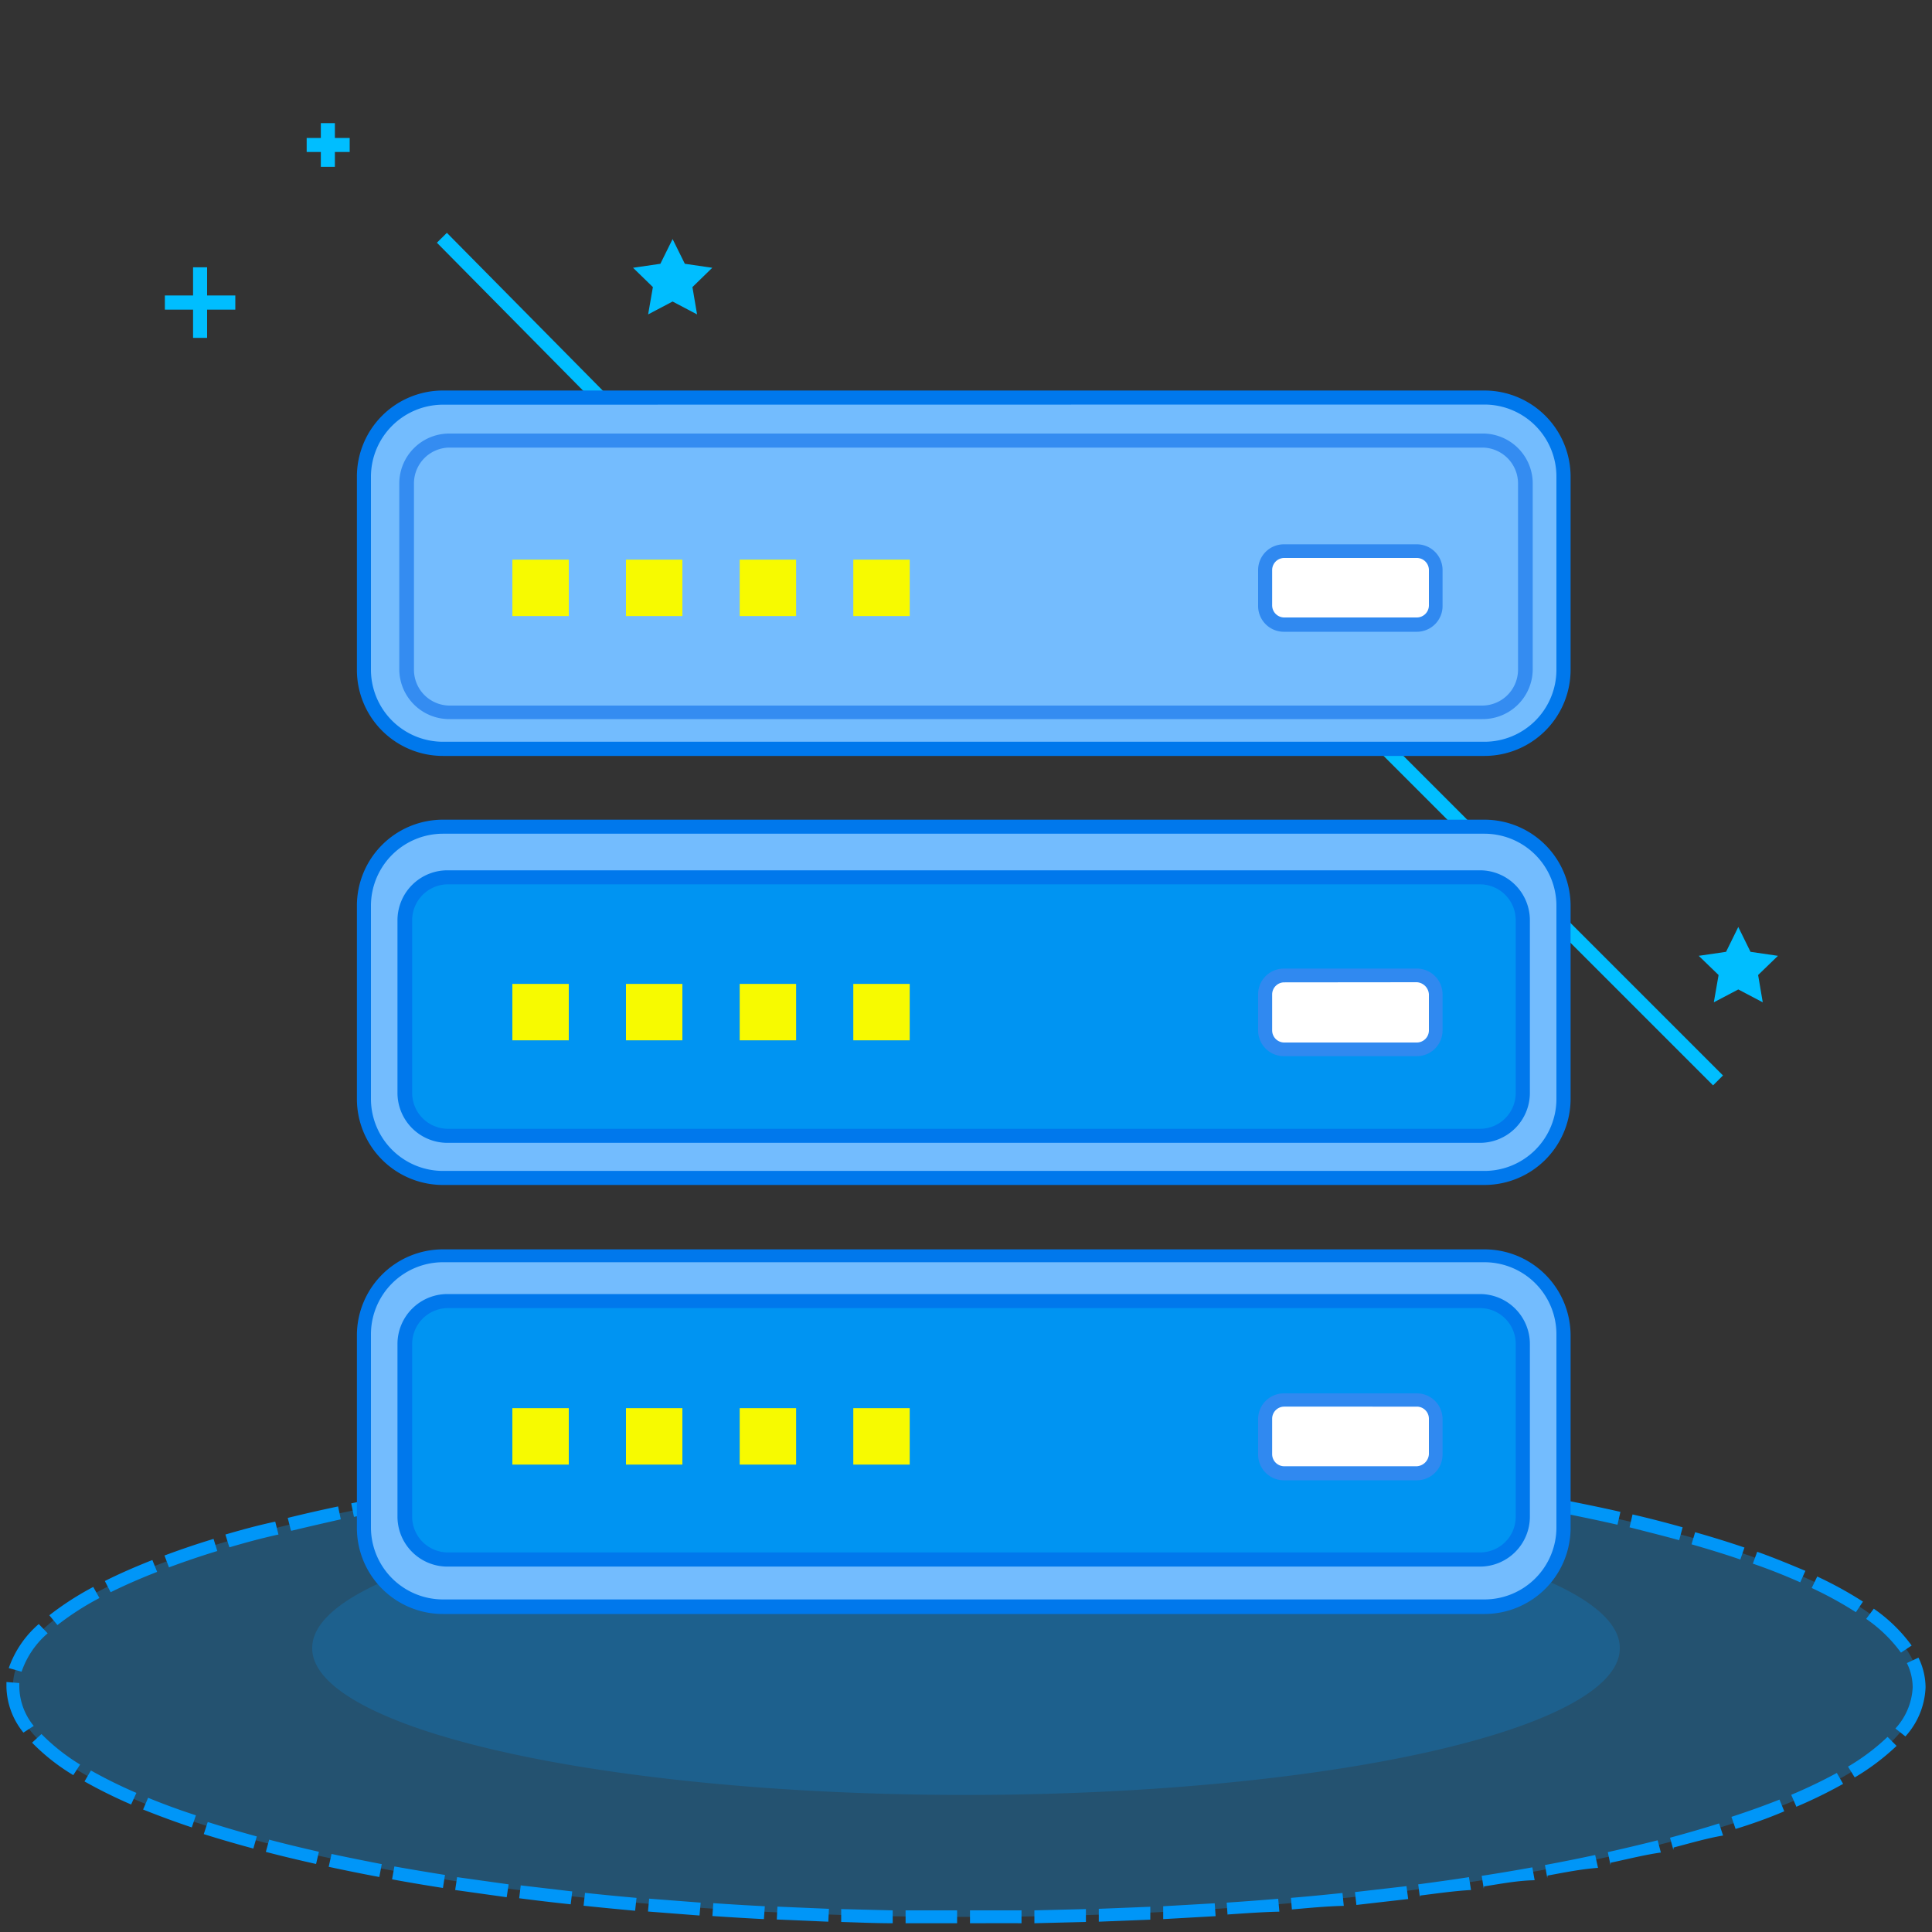 <?xml version="1.0" standalone="no"?><!DOCTYPE svg PUBLIC "-//W3C//DTD SVG 1.1//EN" "http://www.w3.org/Graphics/SVG/1.1/DTD/svg11.dtd"><svg t="1753758271527" class="icon" viewBox="0 0 1024 1024" version="1.1" xmlns="http://www.w3.org/2000/svg" p-id="27153" xmlns:xlink="http://www.w3.org/1999/xlink" width="256" height="256"><rect x="0" y="0" width="1024" height="1024" fill="#333333" stroke="none"/><path d="M6.827 894.02a505.173 121.993 0 1 0 1010.347 0 505.173 121.993 0 1 0-1010.347 0Z" fill="#009AFF" opacity=".3" p-id="27154"></path><path d="M165.478 873.54a346.522 77.687 0 1 0 693.043 0 346.522 77.687 0 1 0-693.043 0Z" fill="#009AFF" opacity=".2" p-id="27155"></path><path d="M514.116 1019.358v-6.827h27.307v6.827c-8.943-0.068-18.159 0-27.307 0z m-6.827 0h-27.307v-6.827h27.307z m40.96 0v-6.827l27.307-0.683v6.827z m-75.093 0c-9.216 0-18.295-0.41-27.307-0.683v-6.827l27.307 0.683z m109.227-0.819v-6.827l27.307-1.092v6.827z m-143.36 0l-27.307-1.161 0.341-6.827 27.307 1.161z m177.493-1.365v-6.827l27.307-1.57 0.478 6.827z m-211.627 0c-9.216-0.478-18.295-1.024-27.307-1.638l0.478-6.827c8.943 0.614 18.022 1.161 27.307 1.638z m245.76-1.911l-0.478-6.827c9.216-0.614 18.227-1.297 27.307-2.048l0.614 6.827c-9.079 0.205-18.227 0.887-27.443 1.502z m-279.893 0l-27.307-2.116 0.614-6.827 27.307 2.116z m314.027-2.526l-0.546-6.827c9.148-0.751 18.159-1.638 27.307-2.594l0.683 6.827c-9.079 0.205-18.295 1.092-27.511 1.911z m-348.16 0q-13.653-1.229-27.307-2.662l0.751-6.827c8.875 0.956 17.886 1.843 27.307 2.662z m382.293-3.072l-0.751-6.827 27.307-3.14 0.887 6.827z m-416.427-0.341c-9.148-0.956-18.227-2.048-27.307-3.209l0.819-6.827 27.307 3.209z m450.082-3.755l-0.887-6.827c9.148-1.229 18.159-2.458 26.897-3.823l1.092 6.827c-8.738 0.478-17.749 1.775-26.965 2.935z m-484.011 0l-27.307-3.823 1.024-6.827 27.307 3.823z m517.871-4.506l-1.092-6.827q13.653-2.116 26.829-4.506l1.229 6.827c-8.67 0.137-17.681 1.843-26.829 3.277z m-551.663-0.41c-9.216-1.434-18.227-2.935-26.965-4.574l1.229-6.827q13.107 2.321 26.829 4.506z m585.318-5.325l-1.229-6.827q13.653-2.526 26.624-5.325l1.502 6.827c-8.602 0.614-17.545 2.389-26.761 4.096z m-619.042-0.478c-9.216-1.707-18.159-3.55-26.829-5.393l1.502-6.827c8.602 1.843 17.476 3.618 26.624 5.393z m652.561-6.349l-1.434-6.827c9.079-2.048 18.022-4.164 26.419-6.281l1.707 6.485c-8.329 1.161-17.271 3.413-26.556 5.393z m-686.08-0.546c-9.079-2.048-18.022-4.164-26.624-6.417l1.775-6.485c8.465 2.253 17.34 4.369 26.351 6.417z m719.394-7.509l-1.775-6.417c9.011-2.458 17.818-4.983 26.01-7.578l2.116 6.417c-8.192 1.365-17.067 3.959-26.214 6.349z m-752.64-0.683c-9.148-2.458-18.022-5.052-26.283-7.646l2.116-6.417c8.192 2.594 16.93 5.188 26.01 7.646zM919.893 969.387l-2.185-6.417c9.011-2.935 17.545-6.007 25.463-9.148l2.526 6.212c-7.987 3.413-16.657 6.554-25.805 9.353z m-818.244-0.819c-9.148-3.072-17.818-6.281-25.805-9.489l2.662-6.212c7.782 3.209 16.316 6.349 25.327 9.284z m850.398-11.127l-2.662-6.144c8.875-3.755 17.067-7.714 24.166-11.605l3.345 5.803a249.378 249.378 0 0 1-24.849 12.151z m-882.551-1.024a260.847 260.847 0 0 1-24.713-12.22l3.413-5.803a248.218 248.218 0 0 0 24.098 11.878zM983.04 942.08l-3.55-5.734a113.937 113.937 0 0 0 20.958-15.77l4.779 4.779A122.88 122.88 0 0 1 983.04 942.08z m-944.196-1.229a108.271 108.271 0 0 1-21.845-17.203l4.983-4.574a106.701 106.701 0 0 0 20.48 16.179z m971.093-20.48l-5.325-4.233a34.611 34.611 0 0 0 9.148-21.845 29.491 29.491 0 0 0-3.072-12.834l6.144-2.867a36.318 36.318 0 0 1 3.755 15.701 40.96 40.96 0 0 1-10.65 26.01z m-997.513-2.048A39.731 39.731 0 0 1 3.413 894.293v-2.799l6.827 0.546v2.253a33.519 33.519 0 0 0 7.646 20.48z m-0.956-32.29l-6.827-1.911a54.613 54.613 0 0 1 15.906-23.347l4.71 4.915a46.831 46.831 0 0 0-13.79 20.275z m996.079-10.103a75.776 75.776 0 0 0-18.432-17.886l4.028-5.393a83.149 83.149 0 0 1 20.07 19.524zM30.447 861.321l-4.301-5.188a156.194 156.194 0 0 1 23.279-15.019l3.277 5.871a147.934 147.934 0 0 0-22.255 14.336z m953.207-6.827a198.315 198.315 0 0 0-23.415-12.834l2.935-6.076a206.711 206.711 0 0 1 24.235 13.312z m-925.013-10.581l-3.072-5.939c7.578-3.823 16.043-7.509 25.19-11.127l2.526 6.281c-8.943 3.482-17.203 7.1-24.644 10.786z m895.522-5.257c-7.714-3.413-16.179-6.827-25.122-9.899l2.321-6.281c9.079 3.209 17.681 6.827 25.532 10.103z m-864.597-7.919l-2.389-6.281a428.032 428.032 0 0 1 26.01-8.806l1.98 6.417c-8.943 2.731-17.545 5.666-25.6 8.67z m832.853-4.164c-8.124-2.799-16.862-5.461-25.873-8.055l1.911-6.417c9.148 2.594 17.954 5.325 26.146 8.124z m-800.973-6.827l-1.98-6.417c8.465-2.458 17.34-4.915 26.419-6.827l1.707 6.827c-8.738 1.911-17.545 4.301-25.873 6.758z m768.546-3.413c-8.397-2.321-17.203-4.506-26.283-6.827l1.57-6.827c9.148 2.116 18.091 4.437 26.556 6.827z m-735.846-5.325l-1.638-6.485c8.602-2.116 17.545-4.164 26.692-6.076l1.434 6.827c-8.806 1.98-17.681 4.028-26.214 6.076z m703.147-2.867c-8.602-1.98-17.476-3.823-26.556-5.666l1.297-6.827c9.216 1.843 18.159 3.686 26.829 5.666z m-669.764-4.506l-1.365-6.827c8.67-1.775 17.681-3.482 26.829-5.12l1.229 6.827c-9.079 1.98-17.954 3.686-26.624 5.461z m636.518-2.458c-8.67-1.638-17.613-3.209-26.761-4.71l1.092-6.827c9.216 1.502 18.227 3.14 27.307 4.779z m-603.136-3.755l-1.161-6.827q13.244-2.253 27.307-4.301l1.024 6.827c-9.148 1.707-18.364 3.14-27.102 4.642z m569.617-2.048c-8.738-1.434-17.749-2.799-26.897-4.028l0.956-6.827c9.216 1.297 18.227 2.662 27.307 4.096z m-536.03-3.277l-0.956-6.827c8.875-1.229 17.886-2.458 27.307-3.618l0.819 6.827z m502.443-1.707c-8.875-1.161-17.886-2.321-27.307-3.345l0.819-6.827c9.216 1.092 18.227 2.185 27.307 3.413z m-468.719-2.662l-0.819-6.827c8.943-1.092 18.022-2.048 27.307-3.004l0.683 6.827c-9.148 1.229-18.227 2.253-27.102 3.345z m434.927-1.502c-8.875-0.956-17.954-1.911-27.307-2.731l0.683-6.827c9.148 0.887 18.227 1.775 27.307 2.799z m-401.067-2.185l-0.683-6.827q13.653-1.297 27.307-2.458l0.546 6.827c-9.148 1.092-18.227 1.911-27.102 2.799z m367.206-1.229c-8.943-0.819-18.022-1.57-27.307-2.253l0.546-6.827 27.307 2.253z m-333.278-1.775l-0.546-6.827c8.943-0.751 18.022-1.365 27.307-1.98l0.478 6.827z m299.349-0.614l-27.307-1.775v-6.827l27.307 1.775z m-265.421-1.434l-0.41-6.827c9.011-0.546 18.091-1.024 27.307-1.434v6.827c-8.806 0.683-17.818 0.683-26.829 1.434zM621.227 778.24c-8.943-0.478-18.022-0.887-27.307-1.229v-6.827l27.307 1.297z m-197.427-1.024v-6.827c9.011-0.41 18.159-0.751 27.307-1.024v6.827c-9.011 0.41-18.091 0.683-27.102 1.092z m163.43-0.478q-13.653-0.546-27.307-0.819v-6.827l27.307 0.751z m-129.707-0.683v-6.827c9.011 0 18.159-0.41 27.307-0.546v6.827z m95.573 0c-9.011 0-18.091-0.341-27.307-0.341v-6.827c9.148 0 18.295 0 27.307 0.41z m-61.44-0.341v-6.827h27.307v6.827h-27.307z" fill="#0096F8" p-id="27156"></path><path d="M231.561 128.642l5.291-5.236 168.523 170.53-5.297 5.236zM723.995 391.305l5.263-5.263 183.965 183.965-5.257 5.257zM124.723 156.604h-14.95v-14.95h-7.441v14.95H87.381v7.509h14.95v14.95h7.441v-14.95h14.95v-7.509zM185.344 73.114H177.493V65.263h-7.441v7.851h-7.509v7.441h7.509v7.851H177.493V80.555h7.851v-7.441zM356.489 159.812l12.971 6.827-2.458-14.473 10.513-10.24-14.541-2.116-6.485-13.107-6.485 13.107-14.473 2.116 10.513 10.24-2.526 14.473 12.971-6.827zM921.327 524.425l12.971 6.827-2.458-14.473 10.513-10.172-14.541-2.116-6.485-13.175-6.485 13.175-14.473 2.116 10.513 10.172-2.526 14.473 12.971-6.827z" fill="#00BEFF" p-id="27157"></path><path d="M192.853 210.739m41.847 0l552.073 0q41.847 0 41.847 41.847l0 102.468q0 41.847-41.847 41.847l-552.073 0q-41.847 0-41.847-41.847l0-102.468q0-41.847 41.847-41.847Z" fill="#73BCFE" p-id="27158"></path><path d="M786.842 400.657H234.769A45.602 45.602 0 0 1 189.167 354.987V252.587a45.602 45.602 0 0 1 45.602-45.602h552.073a45.67 45.67 0 0 1 45.602 45.602v102.4a45.67 45.67 0 0 1-45.602 45.67zM234.769 214.494A38.229 38.229 0 0 0 196.608 252.587v102.4a38.229 38.229 0 0 0 38.161 38.161h552.073a38.161 38.161 0 0 0 38.093-38.161V252.587a38.161 38.161 0 0 0-38.093-38.161z" fill="#0078EC" p-id="27159"></path><path d="M192.853 438.135m41.847 0l552.073 0q41.847 0 41.847 41.847l0 102.468q0 41.847-41.847 41.847l-552.073 0q-41.847 0-41.847-41.847l0-102.468q0-41.847 41.847-41.847Z" fill="#73BCFE" p-id="27160"></path><path d="M786.842 628.053H234.769a45.602 45.602 0 0 1-45.602-45.602v-102.4a45.602 45.602 0 0 1 45.602-45.602h552.073a45.67 45.67 0 0 1 45.602 45.602v102.4a45.67 45.67 0 0 1-45.602 45.602zM234.769 441.89a38.229 38.229 0 0 0-38.161 38.161v102.4a38.229 38.229 0 0 0 38.161 38.161h552.073a38.161 38.161 0 0 0 38.093-38.161v-102.4a38.161 38.161 0 0 0-38.093-38.161z" fill="#0078EC" p-id="27161"></path><path d="M192.853 665.532m41.847 0l552.073 0q41.847 0 41.847 41.847l0 102.468q0 41.847-41.847 41.847l-552.073 0q-41.847 0-41.847-41.847l0-102.468q0-41.847 41.847-41.847Z" fill="#73BCFE" p-id="27162"></path><path d="M786.842 855.45H234.769a45.602 45.602 0 0 1-45.602-45.602v-102.4A45.602 45.602 0 0 1 234.769 662.187h552.073a45.67 45.67 0 0 1 45.602 45.602v102.4a45.67 45.67 0 0 1-45.602 45.261zM234.769 669.013a38.229 38.229 0 0 0-38.161 38.161v102.4a38.229 38.229 0 0 0 38.161 38.161h552.073a38.161 38.161 0 0 0 38.093-38.161v-102.4a38.161 38.161 0 0 0-38.093-38.161z" fill="#0078EC" p-id="27163"></path><path d="M215.654 233.54m22.733 0l547.226 0q22.733 0 22.733 22.733l0 98.441q0 22.733-22.733 22.733l-547.226 0q-22.733 0-22.733-22.733l0-98.441q0-22.733 22.733-22.733Z" fill="#74BCFE" p-id="27164"></path><path d="M785.613 381.133H238.387A26.487 26.487 0 0 1 211.627 354.987V256.273a26.487 26.487 0 0 1 26.487-26.487h547.226a26.487 26.487 0 0 1 27.034 26.487V354.987a26.487 26.487 0 0 1-26.761 26.146zM238.387 237.227a18.978 18.978 0 0 0-18.978 19.046V354.987a18.978 18.978 0 0 0 18.978 18.978h547.226a19.046 19.046 0 0 0 18.978-18.978V256.273a19.046 19.046 0 0 0-18.978-19.046z" fill="#348CF1" p-id="27165"></path><path d="M214.426 465.033m22.733 0l547.226 0q22.733 0 22.733 22.733l0 91.546q0 22.733-22.733 22.733l-547.226 0q-22.733 0-22.733-22.733l0-91.546q0-22.733 22.733-22.733Z" fill="#0094F2" p-id="27166"></path><path d="M784.384 605.73H237.158a26.487 26.487 0 0 1-26.487-26.487v-91.477a26.487 26.487 0 0 1 26.487-26.487h547.226a26.487 26.487 0 0 1 26.487 26.487v91.477a26.487 26.487 0 0 1-26.487 26.487zM237.158 468.719A19.046 19.046 0 0 0 218.453 487.765v91.477a19.046 19.046 0 0 0 18.978 19.046h546.953a18.978 18.978 0 0 0 18.978-19.046v-91.477a18.978 18.978 0 0 0-18.978-19.046z" fill="#0078EC" p-id="27167"></path><path d="M214.426 689.562m22.733 0l547.226 0q22.733 0 22.733 22.733l0 91.546q0 22.733-22.733 22.733l-547.226 0q-22.733 0-22.733-22.733l0-91.546q0-22.733 22.733-22.733Z" fill="#0094F2" p-id="27168"></path><path d="M784.384 830.327H237.158a26.487 26.487 0 0 1-26.487-26.487v-91.546a26.487 26.487 0 0 1 26.487-26.419h547.226a26.487 26.487 0 0 1 26.487 26.419v91.546a26.487 26.487 0 0 1-26.487 26.487z m-547.226-137.011a19.046 19.046 0 0 0-18.705 18.978v91.546a18.978 18.978 0 0 0 18.978 18.978h546.953a18.91 18.91 0 0 0 18.978-18.978v-91.546a18.978 18.978 0 0 0-18.978-18.978z" fill="#0078EC" p-id="27169"></path><path d="M271.565 296.619h29.901v29.901h-29.901zM331.776 296.619h29.901v29.901H331.776zM392.055 296.619h29.901v29.901h-29.901zM452.267 296.619h29.901v29.901h-29.901z" fill="#F7FA00" p-id="27170"></path><path d="M670.379 291.977m10.172 0l70.246 0q10.172 0 10.172 10.172l0 18.705q0 10.172-10.172 10.172l-70.246 0q-10.172 0-10.172-10.172l0-18.705q0-10.172 10.172-10.172Z" fill="#FFFFFF" p-id="27171"></path><path d="M750.933 334.848H680.482a13.653 13.653 0 0 1-13.653-13.653v-19.046a13.653 13.653 0 0 1 13.653-13.653H750.933a13.653 13.653 0 0 1 13.653 13.653V320.853a13.653 13.653 0 0 1-13.653 13.995z m-70.315-39.117a6.417 6.417 0 0 0-6.349 6.417V320.853a6.417 6.417 0 0 0 6.349 6.417H750.933a6.417 6.417 0 0 0 6.417-6.417v-18.705a6.417 6.417 0 0 0-6.417-6.417z" fill="#3089F0" p-id="27172"></path><path d="M271.565 521.489h29.901v29.901h-29.901zM331.776 521.489h29.901v29.901H331.776zM392.055 521.489h29.901v29.901h-29.901zM452.267 521.489h29.901v29.901h-29.901z" fill="#F7FA00" p-id="27173"></path><path d="M670.379 516.915m10.172 0l70.246 0q10.172 0 10.172 10.172l0 18.705q0 10.172-10.172 10.172l-70.246 0q-10.172 0-10.172-10.172l0-18.705q0-10.172 10.172-10.172Z" fill="#FFFFFF" p-id="27174"></path><path d="M750.933 559.787H680.482a13.653 13.653 0 0 1-13.653-13.653v-19.115a13.653 13.653 0 0 1 13.653-13.653H750.933a13.653 13.653 0 0 1 13.653 13.653V546.133a13.653 13.653 0 0 1-13.653 13.653z m-70.315-39.117a6.417 6.417 0 0 0-6.349 6.417V546.133a6.417 6.417 0 0 0 6.349 6.417H750.933a6.417 6.417 0 0 0 6.417-6.417v-19.115a6.827 6.827 0 0 0-6.417-6.417z" fill="#3089F0" p-id="27175"></path><path d="M271.565 746.359h29.901v29.901h-29.901zM331.776 746.359h29.901v29.901H331.776zM392.055 746.359h29.901v29.901h-29.901zM452.267 746.359h29.901v29.901h-29.901z" fill="#F7FA00" p-id="27176"></path><path d="M670.379 741.786m10.172 0l70.246 0q10.172 0 10.172 10.172l0 18.705q0 10.172-10.172 10.172l-70.246 0q-10.172 0-10.172-10.172l0-18.705q0-10.172 10.172-10.172Z" fill="#FFFFFF" p-id="27177"></path><path d="M750.933 784.589H680.482a13.653 13.653 0 0 1-13.653-13.653v-18.773a13.653 13.653 0 0 1 13.653-13.653H750.933a13.653 13.653 0 0 1 13.653 13.653v18.773a13.653 13.653 0 0 1-13.653 13.653z m-70.315-39.049a6.417 6.417 0 0 0-6.349 6.417v18.773a6.417 6.417 0 0 0 6.349 6.417H750.933a6.827 6.827 0 0 0 6.417-6.417v-18.773a6.417 6.417 0 0 0-6.417-6.417z" fill="#3089F0" p-id="27178"></path></svg>